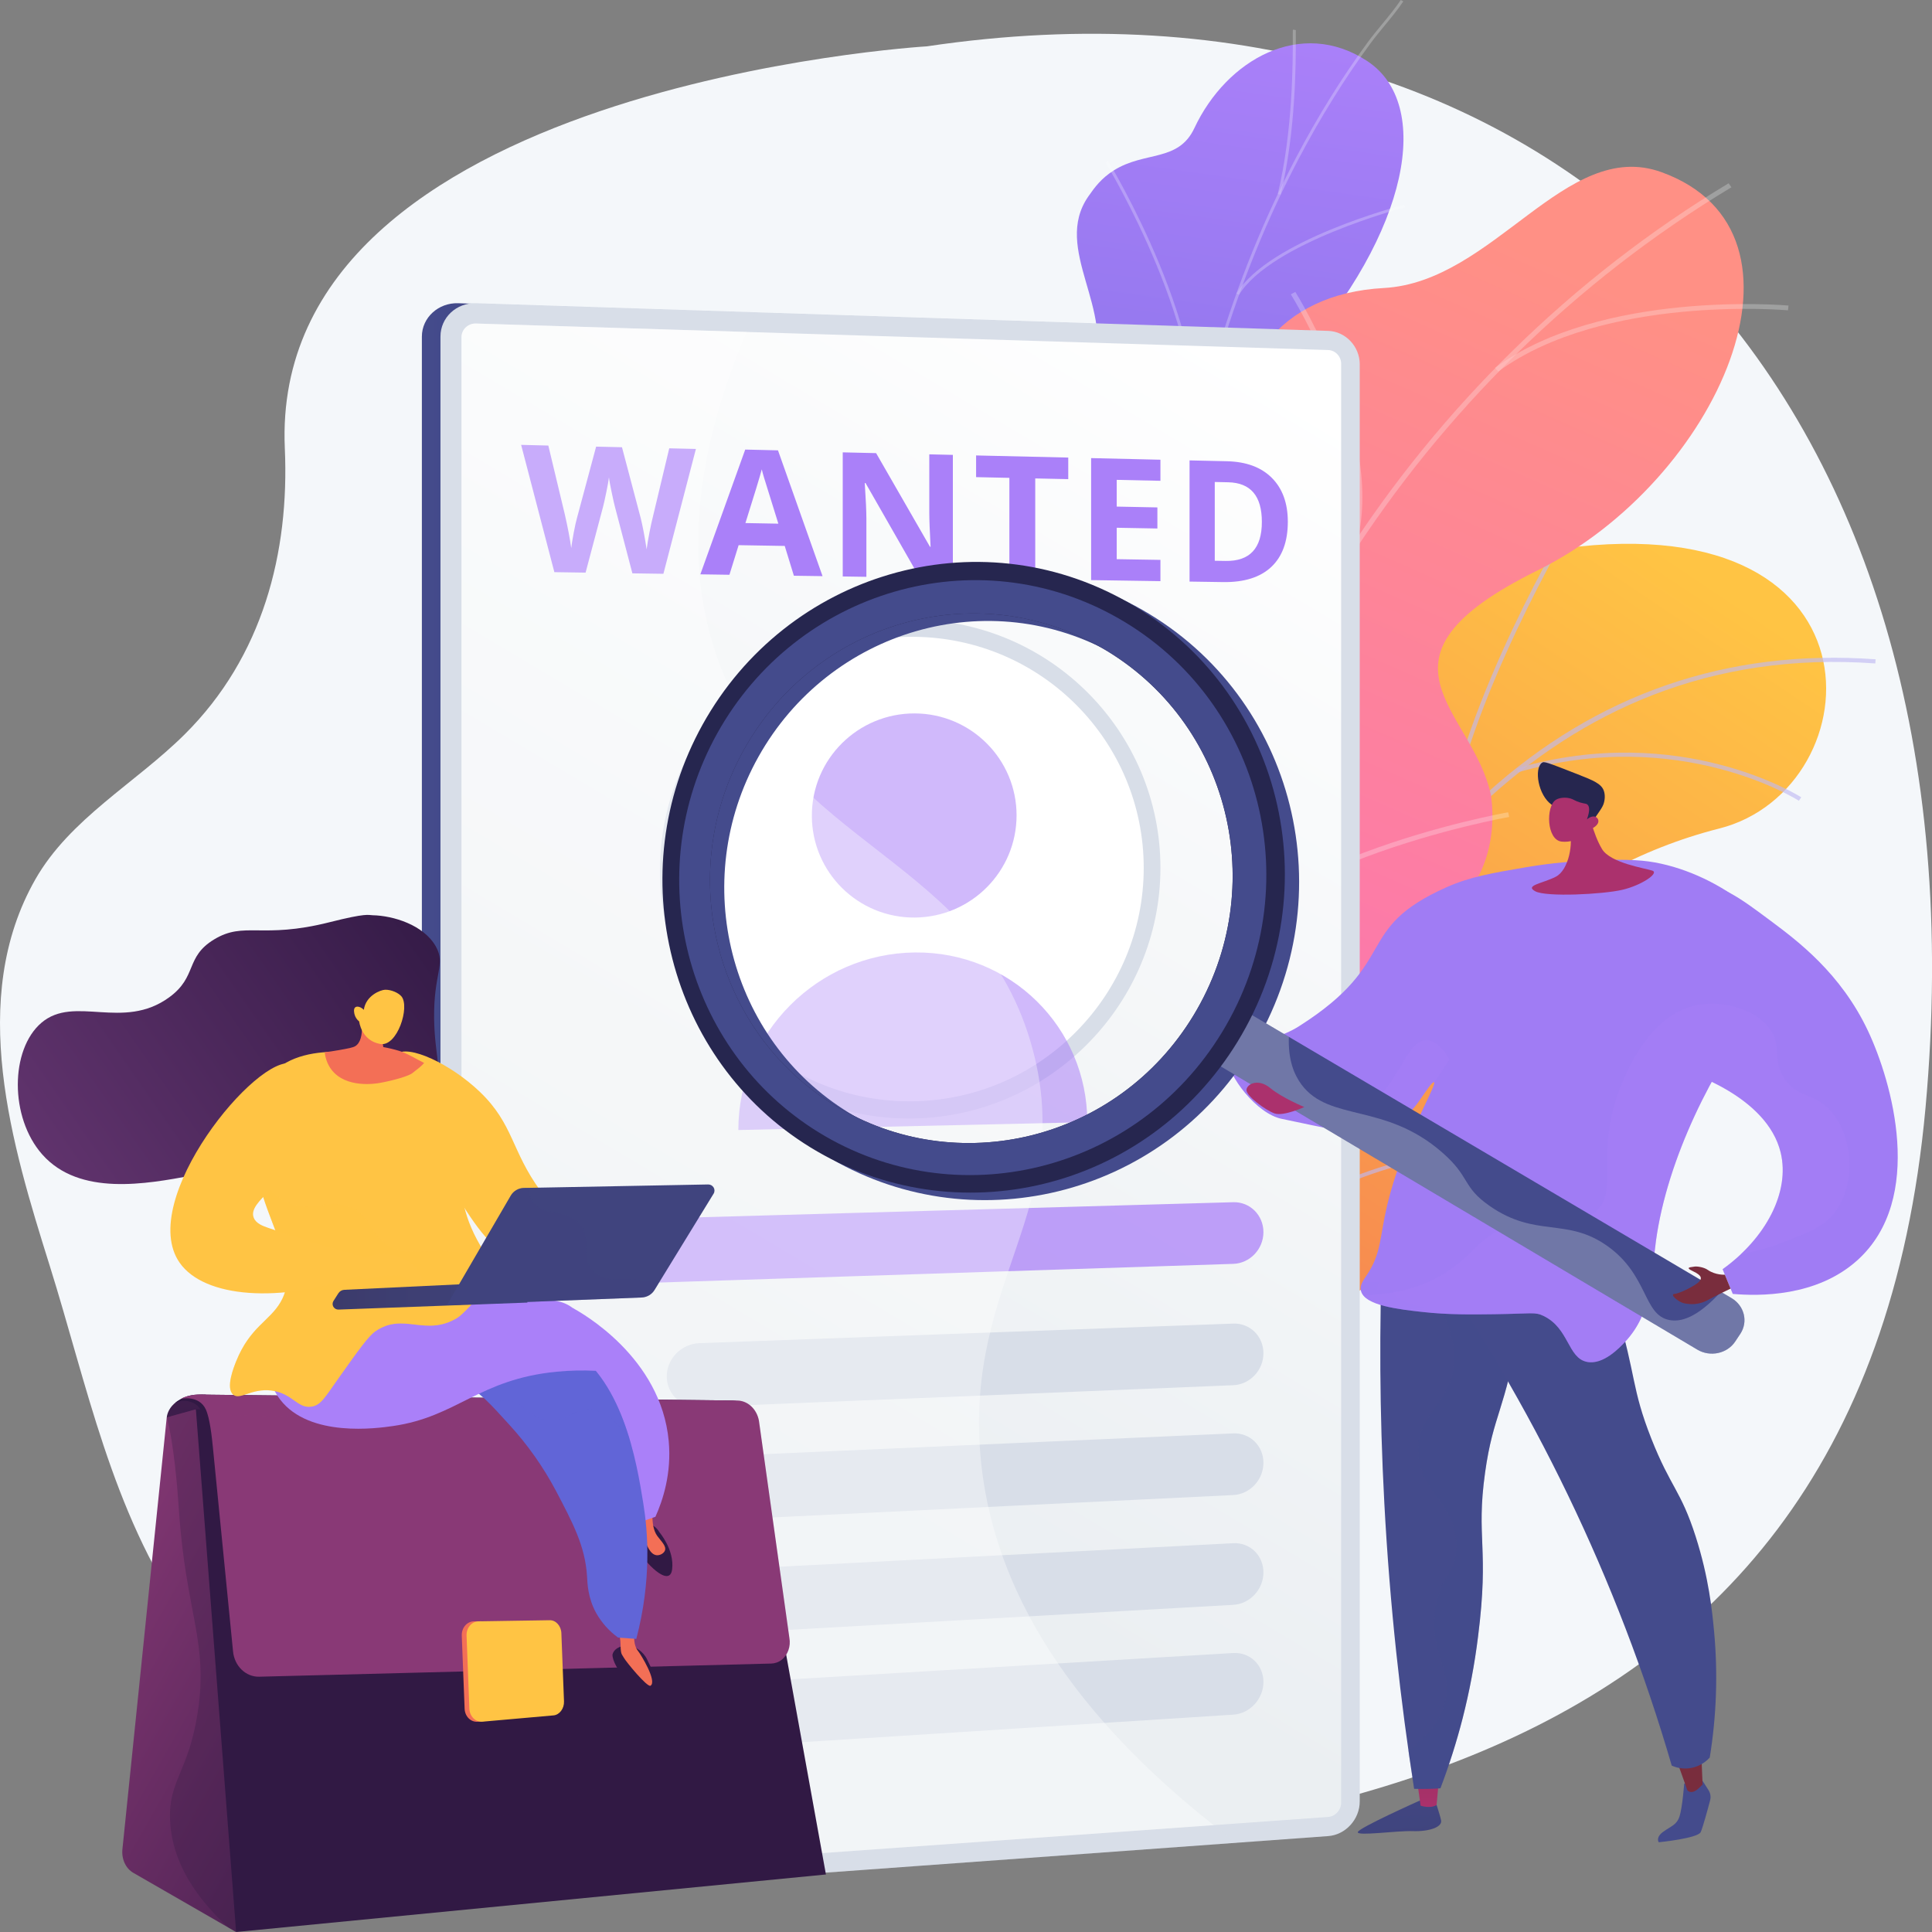 <svg width="80" height="80" viewBox="0 0 80 80" fill="none" xmlns="http://www.w3.org/2000/svg">
<rect x="0" y="0" width="80" height="80" fill="#808080" stroke="none"/>
<g clip-path="url(#clip0_1227_32350)">
<path d="M38.38 1.919C38.38 1.919 11.122 3.534 11.794 18.569C11.986 22.878 10.886 27.193 7.645 30.41C5.611 32.429 2.895 33.901 1.465 36.41C-1.36 41.37 0.5 47.436 2.058 52.409C3.607 57.353 4.619 62.55 7.64 66.95C9.292 69.356 11.521 71.707 13.966 73.442C17.357 75.85 21.712 76.877 25.939 76.94C50.209 77.302 77.017 75.632 79.732 45.866C82.447 16.101 64.389 -1.956 38.38 1.919Z" fill="#F4F7FA"/>
<path d="M43.819 66.293L51.88 68.443C51.88 68.443 54.529 64.813 53.351 61.439C50.947 54.554 57.295 52.982 59.853 51.934C63.71 50.356 65.989 47.594 62.737 44.542C59.058 41.088 64.585 35.98 71.191 34.307C77.655 32.668 78.401 20.512 64.076 22.804C55.521 24.172 54.508 32.355 52.991 36.369C51.474 40.382 45.111 39.052 45.848 44.646C46.478 49.424 49.083 53.481 45.6 55.722C42.117 57.962 40.915 61.196 43.819 66.293Z" fill="url(#paint0_linear_1227_32350)"/>
<g style="mix-blend-mode:soft-light" opacity="0.8">
<g style="mix-blend-mode:soft-light" opacity="0.8">
<path d="M47.103 67.954L47.279 67.968C47.289 67.862 48.263 57.23 52.485 46.975C56.374 37.527 63.9 26.474 77.652 27.472L77.665 27.3C71.543 26.856 66.125 28.721 61.562 32.844C57.917 36.138 54.808 40.872 52.32 46.914C48.088 57.193 47.113 67.849 47.103 67.954Z" fill="#BEB8F2"/>
</g>
<g style="mix-blend-mode:soft-light" opacity="0.8">
<path d="M59.732 34.648L59.907 34.672C60.743 29.002 65.067 21.783 65.11 21.71L64.958 21.623C64.914 21.696 60.573 28.944 59.732 34.648Z" fill="#BEB8F2"/>
</g>
<g style="mix-blend-mode:soft-light" opacity="0.8">
<path d="M62.849 31.982C69.554 30.027 74.438 33.125 74.487 33.157L74.585 33.014C74.535 32.982 69.586 29.838 62.799 31.817L62.849 31.982Z" fill="#BEB8F2"/>
</g>
<g style="mix-blend-mode:soft-light" opacity="0.8">
<path d="M50.099 53.826C54.195 46.505 65.646 47.496 65.757 47.514L65.798 47.347C65.691 47.319 54.077 46.358 49.944 53.744L50.099 53.826Z" fill="#BEB8F2"/>
</g>
<g style="mix-blend-mode:soft-light" opacity="0.8">
<path d="M50.976 50.495L51.152 50.506C51.489 45.193 46.869 40.245 46.822 40.195L46.693 40.312C46.739 40.361 51.308 45.257 50.976 50.495Z" fill="#BEB8F2"/>
</g>
<g style="mix-blend-mode:soft-light" opacity="0.8">
<path d="M47.47 66.298C48.569 63.317 53.704 62.093 53.756 62.081L53.715 61.914C53.5 61.964 48.437 63.171 47.304 66.24L47.47 66.298Z" fill="#BEB8F2"/>
</g>
<g style="mix-blend-mode:soft-light" opacity="0.8">
<path d="M47.666 63.778L47.842 63.794C48.092 61.301 45.145 57.664 44.177 56.468C44.04 56.299 43.922 56.153 43.906 56.123L43.748 56.2C43.77 56.242 43.848 56.34 44.038 56.575C44.995 57.757 47.91 61.353 47.666 63.778Z" fill="#BEB8F2"/>
</g>
</g>
<path d="M52.178 35.749C53.477 37.089 53.21 38.859 52.811 40.11C52.637 40.159 52.549 40.231 52.385 40.318C50.901 41.104 50.096 41.131 48.508 41.682C48.166 41.8 47.054 41.85 46.599 41.842L45.75 41.815C45.75 41.815 43.17 38.395 44.99 36.757C46.81 35.119 44.782 31.568 43.945 29.558C43.431 28.324 43.601 27.599 43.487 27.115C42.278 22.001 40.277 20.957 40.931 19.058C41.654 16.962 44.299 17.635 45.208 15.395C46.234 12.866 43.549 10.31 45.069 8.129C45.329 7.754 45.607 7.377 46.128 7.051C47.412 6.247 48.794 6.719 49.457 5.304C50.791 2.461 53.873 0.727 56.612 2.527C59.317 4.304 58.396 9.567 53.637 14.899C50.695 19.067 50.929 20.01 51.956 22.18C52.676 23.7 55.659 27.355 53.803 29.65C51.947 31.945 50.693 34.217 52.178 35.749Z" fill="url(#paint1_linear_1227_32350)"/>
<g style="mix-blend-mode:soft-light" opacity="0.5">
<g style="mix-blend-mode:soft-light" opacity="0.5">
<path d="M49.371 41.509L49.248 41.528C49.134 40.869 49.026 40.202 48.932 39.547C48.225 34.697 48.046 29.956 48.398 25.455C48.697 21.641 49.38 17.945 50.43 14.472C51.275 11.678 52.36 9.012 53.655 6.548C54.565 4.815 55.569 3.199 56.639 1.744C56.826 1.491 57.032 1.241 57.231 0.999C57.497 0.677 57.772 0.344 58.002 0L58.108 0.057C57.874 0.406 57.598 0.741 57.33 1.065C57.132 1.306 56.926 1.555 56.742 1.806C55.675 3.255 54.674 4.867 53.766 6.594C52.474 9.053 51.392 11.713 50.55 14.5C49.502 17.966 48.819 21.655 48.522 25.461C48.17 29.954 48.349 34.688 49.055 39.531C49.15 40.185 49.257 40.85 49.371 41.509Z" fill="#FCFDFE"/>
</g>
<g style="mix-blend-mode:soft-light" opacity="0.5">
<path d="M49.465 18.771L49.342 18.755C50.187 13.983 45.818 6.791 45.774 6.719L45.883 6.663C45.927 6.735 50.316 13.96 49.465 18.771Z" fill="#FCFDFE"/>
</g>
<g style="mix-blend-mode:soft-light" opacity="0.5">
<path d="M48.392 32.288L48.268 32.285C48.424 28.987 53.91 24.971 53.965 24.931L54.042 25.019C53.987 25.059 48.546 29.043 48.392 32.288Z" fill="#FCFDFE"/>
</g>
<g style="mix-blend-mode:soft-light" opacity="0.5">
<path d="M48.483 34.164L48.36 34.181C48.039 32.052 46.342 29.322 43.581 26.492C43.443 26.35 43.443 26.35 43.439 26.33L43.562 26.312L43.501 26.321L43.554 26.292C43.562 26.302 43.614 26.356 43.675 26.418C46.452 29.263 48.159 32.014 48.483 34.164Z" fill="#FCFDFE"/>
</g>
<g style="mix-blend-mode:soft-light" opacity="0.5">
<path d="M49.181 40.303L49.058 40.287C49.463 37.938 52.831 36.132 52.864 36.114L52.925 36.211C52.893 36.229 49.577 38.007 49.181 40.303Z" fill="#FCFDFE"/>
</g>
<g style="mix-blend-mode:soft-light" opacity="0.5">
<path d="M49.194 41.567C48.175 39.906 46.592 38.462 44.353 37.154L44.421 37.059C46.677 38.377 48.274 39.834 49.302 41.511L49.194 41.567Z" fill="#FCFDFE"/>
</g>
<g style="mix-blend-mode:soft-light" opacity="0.5">
<path d="M53.03 8.057L52.909 8.035C53.541 5.403 53.534 2.515 53.531 1.566C53.531 1.337 53.531 1.255 53.536 1.227L53.659 1.245C53.655 1.267 53.655 1.398 53.656 1.564C53.658 2.516 53.665 5.413 53.03 8.057Z" fill="#FCFDFE"/>
</g>
<g style="mix-blend-mode:soft-light" opacity="0.5">
<path d="M51.304 12.208L51.196 12.154C52.564 9.942 57.929 8.531 58.156 8.472L58.189 8.581C58.133 8.595 52.646 10.038 51.304 12.208Z" fill="#FCFDFE"/>
</g>
</g>
<path d="M52.18 53.42C51.75 53.416 51.991 51.229 50.43 48.644C50.041 47.998 48.162 44.332 45.015 44.585L43.181 44.733C42.496 43.459 42.092 42.136 43.876 41.412C46.647 40.288 46.083 35.619 45.07 34.061C43.816 32.133 40.996 27.587 45.25 25.788C48.792 24.289 51.41 23.988 51.074 19.588C50.738 15.188 52.959 12.162 57.3 11.926C61.868 11.678 64.828 5.698 68.793 7.127C75.701 9.618 71.15 19.925 63.663 23.621C56.176 27.318 61.043 29.407 61.742 32.959C61.809 33.449 61.817 33.945 61.764 34.437C61.352 38.277 57.428 39.383 54.938 42.776C51.54 47.403 52.903 53.426 52.18 53.42Z" fill="url(#paint2_linear_1227_32350)"/>
<g style="mix-blend-mode:soft-light" opacity="0.5">
<g style="mix-blend-mode:soft-light" opacity="0.5">
<path d="M48.707 43.748L48.492 43.733C49.717 29.265 58.562 15.416 71.578 7.589L71.695 7.755C58.735 15.549 49.927 29.34 48.707 43.748Z" fill="#FCFDFE"/>
</g>
<g style="mix-blend-mode:soft-light" opacity="0.5">
<path d="M50.109 35.913L49.895 35.937C49.147 30.276 43.299 26.452 43.24 26.414L43.364 26.252C43.423 26.29 49.349 30.162 50.109 35.913Z" fill="#FCFDFE"/>
</g>
<g style="mix-blend-mode:soft-light" opacity="0.5">
<path d="M49.011 41.092L48.81 41.02C51.103 35.637 62.337 33.654 62.451 33.635L62.49 33.83C62.378 33.849 51.261 35.812 49.011 41.092Z" fill="#FCFDFE"/>
</g>
<g style="mix-blend-mode:soft-light" opacity="0.5">
<path d="M56.09 22.799L55.883 22.742C57.3 18.345 53.489 12.249 53.45 12.188L53.637 12.088C53.676 12.15 57.533 18.32 56.09 22.799Z" fill="#FCFDFE"/>
</g>
<g style="mix-blend-mode:soft-light" opacity="0.5">
<path d="M62.039 15.386L61.905 15.231C66.347 11.977 73.982 12.645 74.058 12.652L74.037 12.85C73.961 12.843 66.412 12.183 62.039 15.386Z" fill="#FCFDFE"/>
</g>
</g>
<path d="M54.285 13.701L30.558 12.932L18.972 12.556C18.158 12.529 17.469 13.148 17.469 13.937V77.274C17.469 78.063 18.155 78.654 18.969 78.595L54.272 76.029C54.994 75.977 55.602 75.333 55.602 74.593V15.085C55.603 14.345 55.008 13.724 54.285 13.701Z" fill="url(#paint3_linear_1227_32350)"/>
<path d="M54.996 13.701L19.715 12.556C18.901 12.529 18.239 13.148 18.239 13.937V77.274C18.239 78.063 18.901 78.654 19.715 78.595L54.996 76.029C55.718 75.977 56.304 75.333 56.304 74.593V15.085C56.304 14.345 55.718 13.724 54.996 13.701Z" fill="#D8DEE8"/>
<g style="mix-blend-mode:multiply" opacity="0.3">
<g style="mix-blend-mode:multiply" opacity="0.3">
<path d="M40.595 60.226C39.996 53.031 44.487 50.014 42.776 43.509C40.658 35.462 32.494 35.167 29.706 27.254C28.637 24.219 28.214 19.625 31.274 12.932L19.715 12.556C18.901 12.529 18.239 13.148 18.239 13.937V77.274C18.239 78.063 18.901 78.654 19.715 78.595L51.204 76.305C43.239 70.351 40.963 64.648 40.595 60.226Z" fill="#D8DEE8"/>
</g>
</g>
<path d="M54.996 14.494L19.715 13.397C19.636 13.393 19.558 13.406 19.485 13.433C19.411 13.46 19.345 13.501 19.288 13.554C19.231 13.607 19.186 13.671 19.156 13.741C19.125 13.812 19.109 13.887 19.11 13.964V77.213C19.109 77.288 19.124 77.363 19.155 77.432C19.186 77.501 19.232 77.564 19.289 77.615C19.346 77.666 19.413 77.705 19.486 77.729C19.56 77.753 19.637 77.762 19.715 77.755L54.996 75.236C55.293 75.215 55.534 74.95 55.534 74.646V15.062C55.534 14.758 55.293 14.503 54.996 14.494Z" fill="url(#paint4_linear_1227_32350)"/>
<path opacity="0.74" d="M51.066 49.781L24.068 50.544C23.701 50.556 23.354 50.706 23.099 50.963C22.843 51.219 22.699 51.562 22.697 51.92C22.695 52.094 22.73 52.266 22.8 52.426C22.869 52.587 22.97 52.732 23.099 52.852C23.227 52.973 23.379 53.068 23.545 53.129C23.712 53.191 23.89 53.219 24.068 53.212L51.066 52.334C51.757 52.312 52.316 51.723 52.316 51.02C52.316 50.316 51.757 49.761 51.066 49.781Z" fill="url(#paint5_linear_1227_32350)"/>
<path d="M51.066 54.807L28.96 55.618C28.215 55.645 27.61 56.261 27.61 56.994C27.61 57.725 28.215 58.295 28.96 58.265L51.066 57.359C51.757 57.331 52.316 56.738 52.316 56.035C52.316 55.331 51.757 54.781 51.066 54.807Z" fill="#D8DEE8"/>
<path d="M24.068 58.465C23.89 58.474 23.713 58.447 23.546 58.386C23.38 58.326 23.228 58.233 23.099 58.113C22.971 57.993 22.869 57.849 22.8 57.689C22.73 57.529 22.695 57.358 22.697 57.184C22.697 56.446 23.311 55.825 24.068 55.797C24.245 55.789 24.422 55.816 24.587 55.877C24.753 55.938 24.905 56.031 25.032 56.151C25.16 56.271 25.262 56.415 25.331 56.574C25.399 56.734 25.434 56.905 25.433 57.078C25.433 57.813 24.823 58.434 24.068 58.465Z" fill="#B19AF3"/>
<path d="M24.009 58.769C23.795 58.77 23.584 58.73 23.386 58.651C23.189 58.572 23.009 58.455 22.858 58.307C22.708 58.16 22.588 57.985 22.507 57.792C22.427 57.599 22.386 57.393 22.387 57.185C22.387 56.287 23.137 55.53 24.056 55.496C24.275 55.486 24.493 55.52 24.698 55.596C24.903 55.671 25.09 55.786 25.247 55.934C25.405 56.082 25.53 56.26 25.615 56.457C25.701 56.653 25.744 56.865 25.742 57.078C25.742 57.973 24.997 58.73 24.081 58.767C24.057 58.769 24.032 58.769 24.009 58.769ZM24.12 56.098H24.079C23.792 56.111 23.52 56.23 23.321 56.432C23.121 56.634 23.008 56.903 23.005 57.184C23.004 57.317 23.031 57.448 23.083 57.571C23.136 57.693 23.214 57.804 23.312 57.895C23.411 57.987 23.527 58.058 23.655 58.105C23.783 58.151 23.919 58.171 24.055 58.163C24.644 58.139 25.124 57.652 25.124 57.078C25.125 56.949 25.1 56.821 25.05 56.701C25 56.582 24.926 56.473 24.833 56.382C24.739 56.291 24.628 56.218 24.506 56.169C24.383 56.121 24.252 56.096 24.12 56.097V56.098Z" fill="#D8DEE8"/>
<path d="M51.066 59.354L28.96 60.333C28.215 60.366 27.61 60.987 27.61 61.719C27.61 62.451 28.215 63.016 28.96 62.98L51.066 61.907C51.757 61.873 52.316 61.276 52.316 60.572C52.316 59.868 51.757 59.323 51.066 59.354Z" fill="#D8DEE8"/>
<path d="M24.068 63.218C23.891 63.228 23.713 63.203 23.547 63.144C23.38 63.085 23.227 62.993 23.099 62.874C22.97 62.755 22.868 62.611 22.799 62.451C22.73 62.292 22.695 62.12 22.697 61.947C22.697 61.209 23.311 60.583 24.068 60.55C24.244 60.54 24.421 60.566 24.587 60.625C24.753 60.685 24.905 60.777 25.033 60.896C25.161 61.015 25.262 61.159 25.331 61.318C25.4 61.477 25.435 61.648 25.433 61.82C25.433 62.556 24.823 63.181 24.068 63.218Z" fill="#B19AF3"/>
<path d="M23.997 63.521C23.785 63.523 23.575 63.483 23.379 63.404C23.183 63.326 23.004 63.21 22.854 63.063C22.704 62.917 22.586 62.743 22.505 62.551C22.425 62.36 22.384 62.154 22.386 61.947C22.386 61.051 23.134 60.289 24.053 60.248C24.271 60.237 24.49 60.269 24.695 60.343C24.9 60.417 25.087 60.531 25.246 60.678C25.404 60.825 25.529 61.003 25.615 61.199C25.7 61.396 25.743 61.607 25.742 61.82C25.742 62.712 24.997 63.474 24.082 63.519C24.055 63.52 24.026 63.521 23.997 63.521ZM24.131 60.85C24.115 60.85 24.098 60.85 24.082 60.85C23.489 60.877 23.006 61.368 23.006 61.946C23.004 62.078 23.03 62.21 23.083 62.331C23.136 62.453 23.214 62.563 23.312 62.654C23.41 62.745 23.527 62.815 23.654 62.86C23.782 62.905 23.917 62.924 24.052 62.916C24.643 62.887 25.124 62.395 25.124 61.819C25.126 61.691 25.101 61.565 25.052 61.446C25.003 61.328 24.93 61.22 24.837 61.13C24.745 61.039 24.634 60.968 24.513 60.92C24.392 60.871 24.262 60.847 24.131 60.849V60.85Z" fill="#D8DEE8"/>
<path d="M51.066 63.901L28.96 65.048C28.215 65.087 27.61 65.712 27.61 66.445C27.61 67.177 28.215 67.738 28.96 67.696L51.066 66.453C51.757 66.415 52.316 65.813 52.316 65.11C52.316 64.406 51.757 63.864 51.066 63.901Z" fill="#D8DEE8"/>
<path d="M24.068 67.971C23.311 68.013 22.697 67.449 22.697 66.711C22.697 65.972 23.311 65.342 24.068 65.301C24.823 65.262 25.433 65.827 25.433 66.562C25.433 67.298 24.823 67.928 24.068 67.971Z" fill="#B19AF3"/>
<path d="M23.987 68.275C23.776 68.276 23.567 68.237 23.372 68.159C23.177 68.08 23 67.965 22.851 67.82C22.702 67.674 22.585 67.501 22.505 67.311C22.425 67.12 22.385 66.916 22.387 66.711C22.387 65.816 23.134 65.049 24.051 65.001C24.269 64.988 24.488 65.018 24.694 65.091C24.899 65.163 25.087 65.276 25.245 65.422C25.404 65.569 25.53 65.746 25.616 65.942C25.701 66.138 25.744 66.35 25.742 66.563C25.742 67.454 24.999 68.22 24.086 68.272C24.052 68.274 24.021 68.275 23.987 68.275ZM24.142 65.602C24.123 65.602 24.104 65.603 24.084 65.604C23.49 65.635 23.006 66.131 23.006 66.711C23.004 66.842 23.03 66.973 23.083 67.094C23.135 67.215 23.213 67.324 23.312 67.414C23.41 67.504 23.526 67.574 23.653 67.618C23.78 67.662 23.916 67.679 24.05 67.67C24.642 67.636 25.124 67.14 25.124 66.563C25.126 66.436 25.102 66.311 25.053 66.193C25.005 66.076 24.932 65.969 24.841 65.88C24.749 65.79 24.64 65.72 24.52 65.672C24.4 65.624 24.271 65.6 24.142 65.602Z" fill="#D8DEE8"/>
<path d="M51.066 68.448L28.96 69.764C28.215 69.808 27.61 70.438 27.61 71.171C27.61 71.903 28.215 72.459 28.96 72.411L51.066 71C51.757 70.957 52.316 70.35 52.316 69.647C52.316 68.944 51.757 68.407 51.066 68.448Z" fill="#D8DEE8"/>
<path d="M24.068 72.723C23.311 72.772 22.697 72.212 22.697 71.474C22.697 70.735 23.311 70.1 24.068 70.055C24.823 70.01 25.433 70.57 25.433 71.305C25.433 72.04 24.823 72.675 24.068 72.723Z" fill="#B19AF3"/>
<path d="M23.976 73.028C23.766 73.03 23.559 72.99 23.365 72.913C23.171 72.835 22.995 72.721 22.848 72.576C22.7 72.431 22.583 72.259 22.504 72.07C22.425 71.881 22.385 71.678 22.387 71.474C22.387 70.579 23.133 69.809 24.049 69.754C24.267 69.738 24.486 69.767 24.692 69.838C24.898 69.909 25.086 70.021 25.246 70.166C25.405 70.312 25.531 70.489 25.617 70.685C25.703 70.881 25.746 71.092 25.744 71.305C25.744 72.195 25.002 72.966 24.09 73.025C24.051 73.027 24.013 73.028 23.976 73.028ZM24.152 70.354C24.131 70.354 24.109 70.354 24.087 70.356C23.491 70.392 23.006 70.893 23.006 71.474C23.003 71.605 23.029 71.735 23.082 71.856C23.134 71.976 23.212 72.085 23.31 72.174C23.409 72.264 23.525 72.332 23.652 72.375C23.779 72.418 23.914 72.434 24.048 72.423C24.641 72.385 25.124 71.883 25.124 71.305C25.126 71.18 25.103 71.056 25.055 70.939C25.006 70.823 24.935 70.718 24.844 70.629C24.754 70.54 24.645 70.47 24.527 70.423C24.408 70.376 24.28 70.353 24.152 70.355L24.152 70.354Z" fill="#D8DEE8"/>
<path d="M37.866 46.313C32.1 46.44 27.329 41.831 27.329 36.038C27.329 30.245 32.1 25.588 37.866 25.657C43.524 25.725 48.051 30.334 48.051 35.934C48.051 41.534 43.524 46.189 37.866 46.313Z" fill="#D8DEE8"/>
<path d="M47.359 35.938C47.359 41.166 43.146 45.491 37.866 45.601C32.493 45.713 28.067 41.431 28.067 36.033C28.067 30.636 32.494 26.312 37.866 26.369C43.146 26.426 47.359 30.71 47.359 35.938Z" fill="white"/>
<g opacity="0.74">
<path opacity="0.74" d="M42.094 33.762C42.094 36.08 40.217 37.974 37.885 37.994C35.535 38.014 33.617 36.124 33.617 33.773C33.617 31.423 35.534 29.528 37.885 29.541C40.217 29.554 42.094 31.444 42.094 33.762Z" fill="url(#paint6_linear_1227_32350)"/>
<path opacity="0.74" d="M45.023 46.467C45.023 46.467 45.023 46.476 45.023 46.472C45.023 42.542 41.847 39.398 37.883 39.439C33.868 39.482 30.573 42.766 30.573 46.792C30.573 46.796 30.573 46.792 30.573 46.792L45.023 46.467Z" fill="url(#paint7_linear_1227_32350)"/>
</g>
<path d="M27.47 23.76L26.186 23.741L25.464 20.989C25.437 20.891 25.391 20.689 25.327 20.382C25.262 20.075 25.225 19.869 25.216 19.763C25.201 19.892 25.165 20.098 25.106 20.381C25.048 20.664 25.003 20.866 24.971 20.986L24.248 23.711L22.955 23.692L21.579 18.421L22.705 18.449L23.393 21.322C23.513 21.851 23.6 22.31 23.654 22.697C23.669 22.561 23.702 22.352 23.755 22.067C23.807 21.783 23.857 21.563 23.903 21.406L24.684 18.494L25.755 18.519L26.531 21.455C26.565 21.586 26.608 21.787 26.659 22.055C26.709 22.325 26.748 22.555 26.775 22.748C26.799 22.564 26.838 22.334 26.891 22.058C26.945 21.782 26.993 21.559 27.037 21.389L27.712 18.564L28.816 18.59L27.47 23.76Z" fill="url(#paint8_linear_1227_32350)"/>
<path d="M32.873 23.84L32.494 22.606L30.585 22.574L30.204 23.8L29 23.782L30.858 18.616L32.215 18.648L34.06 23.857L32.873 23.84ZM32.23 21.684C31.88 20.563 31.683 19.93 31.639 19.783C31.594 19.636 31.563 19.519 31.544 19.434C31.465 19.734 31.239 20.476 30.866 21.659L32.23 21.684Z" fill="url(#paint9_linear_1227_32350)"/>
<path d="M39.456 23.937L38.078 23.916L35.84 20.002H35.808C35.853 20.689 35.875 21.178 35.875 21.47V23.885L34.896 23.87V18.731L36.278 18.763L38.508 22.64H38.533C38.498 21.976 38.48 21.506 38.48 21.231V18.813L39.456 18.836V23.937Z" fill="url(#paint10_linear_1227_32350)"/>
<path d="M42.867 23.987L41.796 23.971V19.787L40.418 19.757V18.859L44.234 18.947V19.84L42.867 19.811V23.987Z" fill="url(#paint11_linear_1227_32350)"/>
<path d="M48.051 24.064L45.181 24.021V18.969L48.051 19.036V19.909L46.241 19.87V20.977L47.925 21.011V21.884L46.241 21.853V23.154L48.051 23.184V24.064Z" fill="url(#paint12_linear_1227_32350)"/>
<path d="M53.326 21.602C53.326 22.422 53.097 23.047 52.641 23.476C52.183 23.905 51.52 24.114 50.652 24.103L49.257 24.082V19.064L50.803 19.099C51.604 19.117 52.224 19.347 52.664 19.788C53.104 20.228 53.325 20.833 53.326 21.602ZM52.251 21.609C52.251 20.537 51.786 19.99 50.857 19.97L50.301 19.958V23.22L50.748 23.227C51.751 23.244 52.252 22.704 52.251 21.609V21.609Z" fill="url(#paint13_linear_1227_32350)"/>
<g style="mix-blend-mode:soft-light" opacity="0.35">
<path d="M40.595 60.226C39.996 53.031 44.487 50.014 42.776 43.509C40.658 35.461 32.494 35.167 29.706 27.254C28.681 24.345 28.25 20.002 30.915 13.745L19.715 13.397C19.636 13.393 19.558 13.406 19.485 13.433C19.411 13.46 19.345 13.501 19.288 13.554C19.231 13.607 19.186 13.671 19.156 13.741C19.125 13.812 19.109 13.887 19.11 13.964V77.213C19.109 77.288 19.124 77.363 19.155 77.432C19.186 77.501 19.232 77.564 19.289 77.615C19.346 77.666 19.413 77.705 19.486 77.729C19.56 77.753 19.637 77.762 19.715 77.755L50.253 75.575C43.055 69.881 40.948 64.465 40.595 60.226Z" fill="white"/>
</g>
<path d="M22.648 54.887C22.648 54.887 24.374 55.452 24.556 58.241C24.275 58.216 23.618 58.231 23.618 58.231C23.618 58.231 23.74 56.204 22.511 55.793C22.61 55.557 22.648 54.887 22.648 54.887Z" fill="url(#paint14_linear_1227_32350)"/>
<path d="M16.247 54.622L16.379 56.162C17.247 55.944 18.194 55.69 19.21 55.656C20.417 55.615 21.625 55.741 22.796 56.028C22.896 55.889 22.963 55.729 22.991 55.561C23.038 55.292 23.012 55.016 22.917 54.759C22.343 54.553 21.752 54.393 21.151 54.281C19.328 53.944 17.674 54.223 16.247 54.622Z" fill="url(#paint15_linear_1227_32350)"/>
<path d="M16.165 55.064C16.168 54.879 16.182 54.648 16.248 54.621C16.314 54.595 16.391 54.765 16.427 54.859C16.441 54.898 16.474 54.993 16.494 55.293C16.52 55.679 16.49 55.868 16.462 55.984C16.445 56.054 16.419 56.16 16.38 56.162C16.349 56.164 16.321 56.096 16.281 55.966C16.225 55.789 16.159 55.496 16.165 55.064Z" fill="url(#paint16_linear_1227_32350)"/>
<path d="M14.559 58.289C14.925 58.36 15.813 58.568 15.813 58.568C15.813 58.568 15.234 56.757 16.325 55.938C16.367 55.737 16.374 55.531 16.348 55.327C16.326 55.164 16.282 55.004 16.218 54.852C15.754 55.1 14.745 55.941 14.559 58.289Z" fill="url(#paint17_linear_1227_32350)"/>
<path d="M6.906 58.691C6.906 58.691 6.951 57.733 8.507 57.75C8.751 57.927 8.763 58.709 8.763 58.709L6.906 58.691Z" fill="url(#paint18_linear_1227_32350)"/>
<path d="M5.519 77.549L9.776 80L12.332 70.745L8.109 58.358L6.904 58.692L5.069 76.574C5.027 76.98 5.207 77.37 5.519 77.549Z" fill="url(#paint19_linear_1227_32350)"/>
<path style="mix-blend-mode:multiply" opacity="0.3" d="M12.333 70.745L8.111 58.358L6.905 58.692C7.202 59.792 7.345 61.579 7.412 62.574C7.697 66.804 8.642 67.978 8.184 70.928C7.803 73.383 6.97 73.724 7.043 75.376C7.122 77.173 8.194 78.662 9.463 79.821L9.776 80L12.333 70.745Z" fill="url(#paint20_linear_1227_32350)"/>
<path d="M8.111 58.357L30.758 58.588L34.2 77.618L9.777 80L8.111 58.357Z" fill="url(#paint21_linear_1227_32350)"/>
<g style="mix-blend-mode:multiply" opacity="0.2">
<path style="mix-blend-mode:multiply" opacity="0.2" d="M30.758 58.588L23.283 58.512C23.096 59.043 22.874 59.562 22.62 60.066C19.221 66.806 11.321 67.676 11.465 68.8C11.681 70.478 29.032 68.047 29.465 70.298C29.673 71.384 26.083 73.894 22.293 74.879C17.704 76.071 14.294 74.677 12.01 77.281C11.232 78.167 10.89 79.197 10.722 79.892L34.2 77.617L30.758 58.588Z" fill="url(#paint22_linear_1227_32350)"/>
</g>
<path d="M8.507 57.75C8.244 57.747 7.876 57.711 7.476 57.937C7.395 57.982 7.319 58.034 7.248 58.093L7.433 58.03C7.729 57.949 8.138 58.066 8.291 58.359C8.478 58.718 8.545 59.546 8.586 59.956C8.703 61.122 9.418 68.372 9.418 68.372C9.471 68.983 9.944 69.443 10.501 69.429L31.48 68.262C31.638 68.259 31.791 68.206 31.915 68.109C32.181 67.902 32.301 67.544 32.24 67.204L31.207 58.829C31.12 58.346 30.745 57.996 30.309 57.992L8.507 57.75Z" fill="url(#paint23_linear_1227_32350)"/>
<path d="M8.739 57.753C8.476 57.75 8.164 57.711 7.817 57.799C7.723 57.822 7.572 57.866 7.506 57.92C7.506 57.92 8.244 57.756 8.523 58.361C8.693 58.73 8.778 59.548 8.818 59.958C8.935 61.124 9.649 68.372 9.649 68.372C9.703 68.982 10.175 69.442 10.732 69.429L31.927 68.884C32.086 68.881 32.239 68.828 32.362 68.732C32.628 68.524 32.748 68.166 32.687 67.826L31.426 58.83C31.338 58.348 30.964 57.998 30.529 57.994L8.739 57.753Z" fill="url(#paint24_linear_1227_32350)"/>
<path style="mix-blend-mode:multiply" opacity="0.1" d="M32.686 67.826L31.425 58.83C31.338 58.347 30.963 57.998 30.528 57.993L8.739 57.753C8.476 57.75 8.164 57.711 7.817 57.799C7.723 57.822 7.572 57.866 7.506 57.92C7.506 57.92 8.244 57.756 8.523 58.361C8.552 58.428 8.577 58.496 8.597 58.567C10.723 58.67 12.837 58.632 14.938 58.786C19.059 59.083 23.18 59.121 26.985 60.778C28.194 61.305 29.02 63.168 28.693 64.026C28.457 64.645 27.651 64.596 27.37 65.409C27.073 66.265 27.784 66.845 27.486 67.447C27.173 68.078 26.223 67.78 24.68 68.235C24 68.438 23.354 68.736 22.761 69.12L31.928 68.884C32.087 68.881 32.239 68.828 32.363 68.731C32.628 68.524 32.748 68.166 32.686 67.826Z" fill="url(#paint25_linear_1227_32350)"/>
<path d="M22.715 70.615L20.06 71.267L19.779 71.292C19.495 71.317 19.251 71.075 19.239 70.756L19.121 67.728C19.109 67.407 19.334 67.142 19.618 67.137L19.901 67.132L22.571 67.465C22.825 67.46 23.038 67.326 23.05 67.624L23.159 70.451C23.171 70.749 22.969 70.593 22.715 70.615Z" fill="url(#paint26_linear_1227_32350)"/>
<path d="M22.917 71.031L19.977 71.291C19.693 71.316 19.449 71.074 19.436 70.754L19.319 67.727C19.307 67.407 19.532 67.141 19.816 67.136L22.765 67.09C23.018 67.085 23.234 67.326 23.245 67.625L23.354 70.448C23.366 70.746 23.17 71.009 22.917 71.031Z" fill="url(#paint27_linear_1227_32350)"/>
<path d="M17.962 44.697C18.353 44.449 17.997 43.731 17.976 42.186C17.95 40.294 18.465 39.941 18.051 39.199C17.545 38.291 16.272 37.915 15.428 37.898C15.242 37.894 15.198 37.795 13.639 38.189C10.83 38.898 10.127 38.138 8.869 38.898C7.654 39.632 8.186 40.436 7.006 41.297C5.093 42.693 3.081 41.184 1.714 42.352C0.421 43.456 0.391 46.27 1.751 47.805C3.293 49.546 6.074 49.023 7.937 48.678C8.33 48.605 10.31 48.2 12.372 46.715C13.292 46.051 14.108 45.262 14.795 44.37C14.911 44.241 15.094 44.086 15.335 44.06C15.624 44.03 15.856 44.203 15.968 44.279C16.556 44.675 17.578 44.939 17.962 44.697Z" fill="url(#paint28_linear_1227_32350)"/>
<path d="M16.392 43.66C16.895 43.213 18.687 44.074 19.875 45.216C21.271 46.558 21.164 47.646 22.382 49.313C22.987 50.142 24.026 51.257 25.865 52.234C25.735 52.552 25.605 52.87 25.474 53.187C24.585 53.239 22.839 53.209 21.21 52.171C20.078 51.45 19.496 50.495 18.378 48.614C17.256 46.726 15.764 44.218 16.392 43.66Z" fill="url(#paint29_linear_1227_32350)"/>
<path d="M27.364 69.895L26.793 68.71C26.712 68.542 26.585 68.399 26.427 68.295L26.144 68.111C26.144 68.111 25.468 68.093 25.362 68.508C25.34 69.034 26.389 70.211 27.052 70.678C27.163 70.756 27.319 70.859 27.415 70.806C27.576 70.716 27.463 70.231 27.364 69.895Z" fill="url(#paint30_linear_1227_32350)"/>
<path d="M26.291 67.467C26.201 67.975 26.314 68.24 26.437 68.388C26.523 68.493 27.224 69.62 26.937 69.802C26.807 69.883 25.917 68.805 25.831 68.641C25.753 68.491 25.702 68.526 25.697 68.118C25.695 67.908 25.66 67.699 25.594 67.499L26.291 67.467Z" fill="url(#paint31_linear_1227_32350)"/>
<path d="M27.302 63.442C27.302 63.442 27.934 64.178 27.831 64.985C27.729 65.792 26.621 64.612 26.467 64.213C26.312 63.814 26.134 63.246 26.134 63.246C26.134 63.246 26.91 62.775 27.302 63.442Z" fill="url(#paint32_linear_1227_32350)"/>
<path d="M27.061 62.29C27.061 62.29 26.89 63.148 27.216 63.6C27.38 63.825 27.599 64.017 27.535 64.2C27.491 64.323 27.327 64.412 27.188 64.398C26.921 64.371 26.773 63.972 26.669 63.691C26.515 63.275 26.429 62.386 26.429 62.386L27.061 62.29Z" fill="url(#paint33_linear_1227_32350)"/>
<path d="M26.557 63.013L27.14 62.806C27.444 62.13 27.814 61.019 27.69 59.67C27.372 56.199 24.082 54.36 23.718 54.163C22.821 54.602 21.913 55.22 21.88 56.002C21.839 56.981 23.207 57.499 24.492 58.931C25.264 59.791 26.088 61.072 26.557 63.013Z" fill="url(#paint34_linear_1227_32350)"/>
<path d="M26.348 67.864C26.99 65.415 26.826 63.417 26.64 62.266C26.36 60.526 25.791 56.988 23.369 55.668C22.841 55.38 22.084 55.122 21.163 54.321C20.547 53.783 20.022 53.152 19.609 52.453C16.37 51.526 13.383 51.902 12.065 53.597C11.913 53.793 11.531 54.217 11.458 54.844C11.291 56.257 12.714 57.958 14.311 58.313C16.339 58.764 17.518 56.731 19.316 57.408C19.819 57.597 20.245 58.066 21.098 59.004C21.855 59.833 22.502 60.752 23.024 61.738C23.711 63.05 24.232 64.018 24.308 65.273C24.326 65.565 24.336 66.156 24.687 66.793C24.911 67.191 25.22 67.538 25.593 67.809L26.348 67.864Z" fill="url(#paint35_linear_1227_32350)"/>
<path style="mix-blend-mode:multiply" opacity="0.3" d="M11.458 54.843C11.531 54.216 11.913 53.792 12.065 53.596C13.383 51.901 16.371 51.525 19.609 52.452C20.022 53.151 20.547 53.782 21.163 54.321C22.084 55.122 22.84 55.38 23.369 55.668C24.848 56.474 25.635 58.107 26.088 59.652C25.416 58.635 24.84 58.364 24.394 58.359C23.755 58.352 23.471 58.884 22.709 58.812C21.895 58.734 21.709 58.078 21.049 58.002C20.852 57.979 20.608 58.009 20.317 58.161C19.928 57.763 19.637 57.527 19.317 57.406C17.518 56.729 16.341 58.762 14.312 58.312C12.714 57.957 11.291 56.256 11.458 54.843Z" fill="url(#paint36_linear_1227_32350)"/>
<path d="M24.669 56.763C24.132 56.735 23.594 56.747 23.058 56.799C19.827 57.11 18.936 58.669 16.265 59.05C15.633 59.14 12.82 59.541 11.602 57.955C10.727 56.816 10.86 54.853 11.816 54.081C12.221 53.754 12.622 53.763 15.215 53.786C16.192 53.795 17.169 53.798 18.145 53.81C22.279 53.861 23.069 53.582 23.821 54.249C24.171 54.56 24.684 55.229 24.669 56.763Z" fill="url(#paint37_linear_1227_32350)"/>
<path d="M15.943 43.823C15.943 43.823 12.68 42.895 11.242 44.482C10.977 44.773 10.769 45.156 10.617 45.896C9.844 49.665 12.769 51.929 11.617 53.919C11.159 54.708 10.353 54.946 9.78 56.365C9.684 56.605 9.333 57.474 9.655 57.748C9.938 57.989 10.405 57.48 11.233 57.578C12.11 57.682 12.315 58.34 12.905 58.244C13.289 58.182 13.455 57.861 14.022 57.062C14.843 55.905 15.253 55.327 15.547 55.124C16.708 54.324 17.604 55.368 18.928 54.575C19.407 54.288 21.182 52.058 20.66 52.671C19.417 51.158 19.128 49.91 19.098 49.042C19.066 48.09 19.348 47.658 19.098 46.533C19.098 46.533 18.82 45.278 17.82 44.201C17.677 44.045 17.506 43.884 15.943 43.823Z" fill="url(#paint38_linear_1227_32350)"/>
<path d="M14.895 41.758C14.939 41.96 15.164 43.041 14.711 43.319C14.612 43.379 14.424 43.413 14.046 43.481C13.799 43.526 13.591 43.554 13.445 43.571C13.466 43.752 13.529 44.047 13.743 44.316C14.344 45.068 15.549 44.873 15.721 44.843C16.327 44.734 16.924 44.552 17.068 44.441C17.287 44.27 17.459 44.143 17.562 44.014C17.327 43.903 16.853 43.611 16.536 43.516C16.318 43.45 16.096 43.397 15.872 43.357L15.772 42.731L14.895 41.758Z" fill="url(#paint39_linear_1227_32350)"/>
<path d="M14.873 42.297C14.873 42.297 14.957 43.089 15.745 43.229C16.451 43.354 16.983 41.688 16.622 41.257C16.501 41.113 16.203 40.976 15.945 40.983C15.764 40.989 15.15 41.216 15.065 41.815C14.942 41.69 14.79 41.653 14.715 41.707C14.62 41.773 14.671 41.967 14.683 42.011C14.714 42.123 14.781 42.223 14.873 42.297Z" fill="url(#paint40_linear_1227_32350)"/>
<path style="mix-blend-mode:multiply" opacity="0.3" d="M20.659 52.67C20.51 52.488 20.375 52.31 20.251 52.136C19.684 51.947 19.093 51.836 18.494 51.806C17.415 51.755 16.824 52.003 16.089 51.572C15.256 51.082 15.403 50.402 14.598 50.023C13.752 49.624 13.154 50.075 12.338 49.929C11.846 49.841 11.247 49.52 10.635 48.584C11.103 50.838 12.466 52.453 11.617 53.918C11.159 54.707 10.353 54.945 9.78 56.364C9.683 56.604 9.332 57.473 9.654 57.747C9.937 57.988 10.404 57.479 11.232 57.577C12.109 57.681 12.314 58.339 12.904 58.243C13.289 58.181 13.455 57.86 14.021 57.061C14.842 55.904 15.252 55.326 15.546 55.123C16.707 54.323 17.604 55.367 18.927 54.574C19.407 54.288 21.183 52.058 20.659 52.67Z" fill="url(#paint41_linear_1227_32350)"/>
<path d="M21.643 53.057L14.26 53.408C14.21 53.41 14.162 53.425 14.118 53.449C14.075 53.474 14.039 53.509 14.012 53.55L13.808 53.87C13.785 53.906 13.773 53.947 13.772 53.99C13.771 54.032 13.782 54.074 13.804 54.111C13.826 54.148 13.858 54.178 13.896 54.199C13.934 54.219 13.977 54.229 14.021 54.227L21.841 53.937L21.643 53.057Z" fill="url(#paint42_linear_1227_32350)"/>
<path d="M29.322 49.046L21.695 49.19C21.584 49.192 21.476 49.222 21.38 49.278C21.285 49.333 21.206 49.412 21.151 49.506L18.51 54.04L26.566 53.727C26.675 53.722 26.781 53.692 26.875 53.638C26.968 53.583 27.047 53.507 27.102 53.416L29.549 49.427C29.573 49.389 29.585 49.345 29.585 49.3C29.586 49.255 29.574 49.21 29.551 49.172C29.527 49.133 29.494 49.1 29.454 49.078C29.414 49.056 29.368 49.045 29.322 49.046Z" fill="url(#paint43_linear_1227_32350)"/>
<path style="mix-blend-mode:multiply" opacity="0.3" d="M21.151 49.506C21.206 49.412 21.285 49.333 21.38 49.278C21.476 49.222 21.584 49.192 21.695 49.19L21.862 49.187C21.887 49.427 21.962 49.648 22.112 49.824C22.582 50.378 23.363 50.037 23.945 50.623C24.584 51.267 23.994 52.032 24.566 52.633C25.168 53.263 26.142 52.75 27.261 53.153L27.1 53.416C27.044 53.507 26.966 53.583 26.873 53.637C26.779 53.692 26.674 53.723 26.565 53.727L18.509 54.04L21.151 49.506Z" fill="url(#paint44_linear_1227_32350)"/>
<path d="M14.862 52.817L15.15 52.074C14.088 51.79 12.619 51.369 11.113 50.845C10.877 50.764 10.597 50.661 10.505 50.419C10.247 49.739 11.885 49.036 12.522 47.551C13.111 46.179 12.786 44.275 12.103 44.05C10.681 43.581 5.638 49.705 7.439 52.287C8.457 53.746 11.596 53.978 14.862 52.817Z" fill="url(#paint45_linear_1227_32350)"/>
<path d="M15.15 52.074C15.817 51.728 16.615 52.083 16.667 52.106C16.881 52.206 17.076 52.342 17.242 52.508C17.267 52.54 17.556 52.931 17.45 53.056C17.367 53.157 17.039 53.074 16.645 52.835C16.412 52.803 16.175 52.797 15.941 52.818C15.401 52.867 15.154 53.033 14.958 52.889C14.815 52.784 14.766 52.562 14.818 52.397C14.873 52.22 15.038 52.132 15.15 52.074Z" fill="url(#paint46_linear_1227_32350)"/>
<path d="M58.763 74.57C58.763 74.57 56.263 75.686 56.223 75.863C56.184 76.04 57.832 75.8 58.506 75.823C59.179 75.847 59.733 75.652 59.673 75.374C59.612 75.096 59.373 74.396 59.373 74.396L58.763 74.57Z" fill="url(#paint47_linear_1227_32350)"/>
<path d="M58.669 73.67L58.824 74.769C58.824 74.769 59.221 74.904 59.486 74.742L59.598 73.536L58.669 73.67Z" fill="url(#paint48_linear_1227_32350)"/>
<path d="M70.453 73.669L70.745 74.124C70.785 74.187 70.812 74.257 70.824 74.33C70.835 74.404 70.832 74.478 70.812 74.55C70.712 74.93 70.51 75.668 70.424 75.862C70.303 76.124 68.685 76.284 68.685 76.284C68.685 76.284 68.54 76.086 68.875 75.846C69.211 75.605 69.427 75.567 69.545 75.214C69.663 74.86 69.739 73.86 69.739 73.86L70.453 73.669Z" fill="url(#paint49_linear_1227_32350)"/>
<path d="M69.238 72.513C69.345 72.595 69.869 74.134 69.869 74.134C69.869 74.134 70.038 74.344 70.356 74.034C70.675 73.723 70.501 73.894 70.501 73.894L70.437 72.38L69.238 72.513Z" fill="url(#paint50_linear_1227_32350)"/>
<path d="M57.238 51.592C57.114 54.872 57.118 58.433 57.322 62.238C57.55 66.522 57.997 70.482 58.557 74.07C58.762 74.076 58.977 74.077 59.203 74.07C59.355 74.066 59.502 74.058 59.644 74.049C60.005 73.101 60.312 72.134 60.564 71.153C60.848 70.038 61.062 68.907 61.203 67.766C61.675 64.052 61.11 63.728 61.494 60.975C61.835 58.538 62.328 58.441 62.897 54.979C63.515 51.223 63.046 50.661 62.819 50.458C61.849 49.593 59.58 50.188 57.238 51.592Z" fill="url(#paint51_linear_1227_32350)"/>
<path style="mix-blend-mode:multiply" opacity="0.3" d="M62.817 50.457C61.893 49.633 59.786 50.138 57.562 51.406C60.131 54.101 60.414 55.851 60.11 56.989C59.766 58.275 58.712 58.647 58.719 60.052C58.728 61.778 60.326 62.232 60.297 64.059C60.277 65.267 59.575 65.256 59.414 66.749C59.222 68.514 60.14 69.121 59.846 70.427C59.72 70.99 59.357 71.725 58.321 72.484C58.397 73.02 58.475 73.551 58.556 74.072C58.761 74.077 58.976 74.078 59.201 74.072C59.353 74.067 59.501 74.06 59.643 74.05C60.004 73.102 60.311 72.136 60.563 71.155C60.847 70.04 61.061 68.908 61.202 67.767C61.674 64.054 61.109 63.73 61.493 60.977C61.834 58.539 62.327 58.442 62.895 54.981C63.513 51.222 63.045 50.66 62.817 50.457Z" fill="url(#paint52_linear_1227_32350)"/>
<path d="M58.825 51.533C63.47 58.127 66.982 65.415 69.223 73.11C69.454 73.214 69.71 73.251 69.961 73.219C70.285 73.173 70.581 73.016 70.797 72.776C71.078 71.047 71.138 69.291 70.976 67.548C70.898 66.716 70.761 65.33 70.213 63.62C69.599 61.705 69.18 61.598 68.379 59.572C67.549 57.47 67.748 56.943 66.952 54.312C66.472 52.735 65.879 51.193 65.177 49.698L58.825 51.533Z" fill="url(#paint53_linear_1227_32350)"/>
<path d="M73.807 40.04C73.782 40.712 73.387 41.091 72.82 41.815C70.948 44.198 69.034 47.963 68.567 51.399C68.367 52.878 68.427 54.343 67.295 55.559C67.078 55.792 66.391 56.53 65.714 56.393C64.909 56.23 64.98 55 63.909 54.487C63.557 54.318 63.436 54.397 61.896 54.419C60.933 54.432 59.96 54.443 58.916 54.327C57.928 54.219 56.503 54.061 56.354 53.453C56.295 53.21 56.465 52.996 56.601 52.791C57.205 51.885 57.121 51.248 57.444 49.888C58.049 47.347 59.407 45.099 59.389 44.835C59.389 44.832 59.388 44.829 59.387 44.827C59.387 44.825 59.386 44.822 59.385 44.82C59.385 44.818 59.383 44.817 59.382 44.815C59.38 44.813 59.379 44.812 59.376 44.811C59.306 44.776 59.015 45.228 58.753 45.602C58.732 45.631 58.712 45.661 58.689 45.69C57.681 47.045 56.352 46.989 54.731 46.674C54.21 46.574 53.657 46.446 53.076 46.33C52.038 46.123 50.837 44.551 50.817 43.786C50.794 42.985 52.345 43.411 53.792 42.492C58.006 39.818 56.004 38.476 59.897 36.739C60.863 36.307 61.81 36.146 63.17 35.914C63.731 35.818 64.254 35.751 64.743 35.707C65.971 35.593 67.278 35.572 68.009 35.641C70.677 35.893 73.879 38.069 73.807 40.04Z" fill="url(#paint54_linear_1227_32350)"/>
<path d="M65.782 33.596C65.782 33.596 65.948 34.506 66.334 35.154C66.681 35.74 68.119 35.949 68.419 36.051C68.719 36.153 67.967 36.663 67.169 36.847C66.371 37.032 64.032 37.152 63.574 36.907C63.116 36.661 63.871 36.586 64.421 36.304C64.972 36.022 65.155 34.875 64.985 34.388C64.815 33.9 65.782 33.596 65.782 33.596Z" fill="url(#paint55_linear_1227_32350)"/>
<path d="M64.262 33.332C63.682 32.928 63.521 31.834 63.844 31.588C63.935 31.518 64.024 31.551 65.332 32.063C65.982 32.317 66.302 32.453 66.407 32.733C66.472 32.904 66.461 33.135 66.39 33.317C66.354 33.41 66.282 33.527 66.124 33.75C65.984 33.948 65.993 33.94 65.95 33.998C65.846 34.136 65.647 34.368 65.281 34.638C65.256 34.514 65.22 34.393 65.174 34.276C65.114 34.123 65.035 33.979 64.937 33.846C64.709 33.548 64.45 33.463 64.262 33.332Z" fill="#26264F"/>
<path d="M65.749 34.372C65.749 34.372 65.369 34.924 64.665 34.849C64.036 34.782 64.005 33.397 64.421 33.121C64.56 33.029 64.832 33 65.048 33.069C65.176 33.11 65.217 33.165 65.427 33.228C65.622 33.285 65.677 33.267 65.734 33.318C65.805 33.382 65.853 33.533 65.711 33.931C65.837 33.818 65.984 33.778 66.084 33.83C66.118 33.85 66.146 33.879 66.164 33.913C66.247 34.075 66.09 34.27 65.749 34.372Z" fill="url(#paint56_linear_1227_32350)"/>
<path style="mix-blend-mode:multiply" opacity="0.3" d="M60.024 43.866C59.813 44.19 59.601 44.512 59.391 44.836C59.391 44.833 59.391 44.83 59.391 44.827C59.39 44.825 59.389 44.822 59.389 44.82C59.389 44.818 59.386 44.817 59.386 44.815C59.384 44.813 59.383 44.812 59.38 44.811C59.31 44.776 59.019 45.228 58.757 45.602C58.736 45.631 58.716 45.66 58.693 45.69C57.685 47.045 56.356 46.989 54.735 46.674C55.503 46.517 56 46.367 56.569 45.92C58.017 44.781 58.236 43.049 59.077 43.07C59.472 43.081 59.794 43.477 60.024 43.866Z" fill="url(#paint57_linear_1227_32350)"/>
<path d="M71.75 53.578C72.816 53.671 75.215 53.714 76.912 52.182C79.736 49.632 78.335 44.779 77.352 42.692C76.225 40.299 74.43 38.959 73.34 38.145C71.987 37.135 71.161 36.519 70.168 36.657C67.599 37.014 65.819 42.151 67.23 43.622C67.692 44.104 68.149 43.831 69.485 44.246C69.92 44.381 73.168 45.39 73.734 47.724C74.129 49.358 73.122 51.27 71.328 52.555C71.469 52.896 71.61 53.237 71.75 53.578Z" fill="url(#paint58_linear_1227_32350)"/>
<path style="mix-blend-mode:multiply" opacity="0.3" d="M59.804 52.732C61.01 51.988 61.189 51.234 62.54 50.724C64.295 50.062 65.139 50.903 66.009 50.224C67.045 49.416 66.128 48.009 66.903 45.567C67.034 45.152 68.034 42.004 70.326 41.603C71.395 41.415 72.807 41.815 73.351 42.699C73.777 43.391 73.38 43.906 73.898 44.67C74.416 45.433 75.034 45.246 75.693 45.883C76.741 46.893 76.901 49.025 75.956 50.23C75.515 50.792 74.942 51.014 73.864 51.432C73.282 51.658 72.68 51.83 72.066 51.947C73.386 50.711 74.071 49.117 73.732 47.724C73.38 46.269 71.985 45.329 70.879 44.795C69.772 46.828 68.868 49.182 68.566 51.4C68.366 52.878 68.426 54.344 67.294 55.56C67.077 55.793 66.39 56.531 65.713 56.393C64.907 56.231 64.979 55 63.907 54.487C63.556 54.319 63.435 54.397 61.894 54.419C60.932 54.433 59.959 54.444 58.916 54.328C58.036 54.231 56.814 54.095 56.45 53.638C58.038 53.596 59.097 53.167 59.804 52.732Z" fill="url(#paint59_linear_1227_32350)"/>
<path d="M71.851 55.551L72.061 55.235C72.396 54.732 72.233 54.067 71.697 53.751L50.69 41.352L49.4 43.475L70.282 55.885C70.814 56.202 71.517 56.053 71.851 55.551Z" fill="url(#paint60_linear_1227_32350)"/>
<path d="M29.681 30.319C33.166 24.04 41.038 21.684 47.291 25.248C53.659 28.877 55.704 37.112 51.838 43.441C48.063 49.62 40.136 51.498 34.15 47.822C28.267 44.21 26.276 36.455 29.681 30.319ZM50.011 42.358C53.224 37.056 51.511 30.175 46.197 27.127C40.964 24.126 34.349 26.072 31.404 31.339C28.515 36.504 30.191 43.048 35.162 46.083C40.207 49.164 46.86 47.556 50.011 42.358Z" fill="url(#paint61_linear_1227_32350)"/>
<g style="mix-blend-mode:multiply" opacity="0.3">
<path d="M50.69 41.352L53.369 42.933C53.333 43.886 53.586 44.499 53.894 44.912C55.052 46.461 57.346 45.651 59.716 47.718C60.905 48.755 60.529 49.134 61.688 49.939C63.603 51.269 64.865 50.395 66.554 51.592C68.263 52.803 68.034 54.451 69.127 54.66C69.595 54.75 70.274 54.569 71.259 53.492L71.698 53.752C72.234 54.068 72.397 54.733 72.062 55.236L71.852 55.552C71.519 56.053 70.815 56.202 70.283 55.886L49.401 43.475L50.69 41.352Z" fill="#D8DEE8"/>
</g>
<path d="M29.091 30.007C32.575 23.729 40.447 21.372 46.7 24.936C53.068 28.565 55.114 36.8 51.248 43.129C47.472 49.309 39.545 51.187 33.559 47.511C27.677 43.898 25.687 36.143 29.091 30.007ZM49.42 42.047C52.634 36.745 50.92 29.863 45.606 26.816C40.373 23.815 33.758 25.76 30.813 31.027C27.924 36.193 29.6 42.736 34.571 45.772C39.616 48.852 46.27 47.244 49.42 42.047Z" fill="url(#paint62_linear_1227_32350)"/>
<path d="M29.699 30.367C32.993 24.447 40.421 22.236 46.312 25.602C52.305 29.026 54.234 36.781 50.6 42.746C47.046 48.579 39.571 50.362 33.916 46.897C28.354 43.489 26.476 36.161 29.699 30.367ZM49.42 42.047C52.634 36.745 50.92 29.863 45.606 26.816C40.373 23.815 33.758 25.76 30.813 31.027C27.924 36.193 29.6 42.736 34.571 45.772C39.616 48.852 46.27 47.244 49.42 42.047Z" fill="url(#paint63_linear_1227_32350)"/>
<path d="M71.659 53.359L71.422 52.783C71.422 52.783 71.033 52.806 70.716 52.584C70.543 52.462 70.236 52.426 70.147 52.45C70.057 52.475 69.72 52.46 70.105 52.64C70.489 52.82 70.486 52.952 70.327 53.099C70.168 53.246 69.556 53.562 69.337 53.578C69.117 53.593 69.514 53.924 69.736 53.966C69.957 54.009 70.319 54.062 70.77 53.804C70.932 53.709 71.659 53.359 71.659 53.359Z" fill="url(#paint64_linear_1227_32350)"/>
<path d="M54.008 45.84C54.008 45.84 53.089 45.461 52.599 45.054C52.109 44.648 51.636 44.876 51.613 45.126C51.591 45.376 52.417 45.983 52.785 46.107C53.152 46.231 54.008 45.84 54.008 45.84Z" fill="url(#paint65_linear_1227_32350)"/>
</g>
<defs>
<linearGradient id="paint0_linear_1227_32350" x1="70.343" y1="23.748" x2="43.014" y2="64.446" gradientUnits="userSpaceOnUse">
<stop stop-color="#FFC444"/>
<stop offset="1" stop-color="#F36F56"/>
</linearGradient>
<linearGradient id="paint1_linear_1227_32350" x1="51.463" y1="1.092" x2="44.751" y2="48.931" gradientUnits="userSpaceOnUse">
<stop stop-color="#AA80F9"/>
<stop offset="1" stop-color="#6165D7"/>
</linearGradient>
<linearGradient id="paint2_linear_1227_32350" x1="63.151" y1="10.175" x2="45.206" y2="50.786" gradientUnits="userSpaceOnUse">
<stop stop-color="#FF9085"/>
<stop offset="1" stop-color="#FB6FBB"/>
</linearGradient>
<linearGradient id="paint3_linear_1227_32350" x1="17.469" y1="45.578" x2="55.603" y2="45.578" gradientUnits="userSpaceOnUse">
<stop stop-color="#444B8C"/>
<stop offset="1" stop-color="#26264F"/>
</linearGradient>
<linearGradient id="paint4_linear_1227_32350" x1="54.782" y1="16.434" x2="29.416" y2="58.979" gradientUnits="userSpaceOnUse">
<stop stop-color="white"/>
<stop offset="1" stop-color="#EBEFF2"/>
</linearGradient>
<linearGradient id="paint5_linear_1227_32350" x1="37265.1" y1="7759.1" x2="68846" y2="7759.1" gradientUnits="userSpaceOnUse">
<stop stop-color="#AA80F9"/>
<stop offset="1" stop-color="#6165D7"/>
</linearGradient>
<linearGradient id="paint6_linear_1227_32350" x1="15314.4" y1="13663" x2="15059.9" y2="25286.3" gradientUnits="userSpaceOnUse">
<stop stop-color="#AA80F9"/>
<stop offset="1" stop-color="#6165D7"/>
</linearGradient>
<linearGradient id="paint7_linear_1227_32350" x1="26198.3" y1="11874" x2="26083.1" y2="22181.9" gradientUnits="userSpaceOnUse">
<stop stop-color="#AA80F9"/>
<stop offset="1" stop-color="#6165D7"/>
</linearGradient>
<linearGradient id="paint8_linear_1227_32350" x1="10234.3" y1="705.098" x2="9522.34" y2="14314.4" gradientUnits="userSpaceOnUse">
<stop stop-color="#AA80F9"/>
<stop offset="1" stop-color="#6165D7"/>
</linearGradient>
<linearGradient id="paint9_linear_1227_32350" x1="8387.12" y1="793.576" x2="7407.59" y2="14129.2" gradientUnits="userSpaceOnUse">
<stop stop-color="#AA80F9"/>
<stop offset="1" stop-color="#6165D7"/>
</linearGradient>
<linearGradient id="paint10_linear_1227_32350" x1="8452.84" y1="966.872" x2="7398.8" y2="13985.5" gradientUnits="userSpaceOnUse">
<stop stop-color="#AA80F9"/>
<stop offset="1" stop-color="#6165D7"/>
</linearGradient>
<linearGradient id="paint11_linear_1227_32350" x1="7767.59" y1="1049.65" x2="6551.1" y2="13814" gradientUnits="userSpaceOnUse">
<stop stop-color="#AA80F9"/>
<stop offset="1" stop-color="#6165D7"/>
</linearGradient>
<linearGradient id="paint12_linear_1227_32350" x1="6310.27" y1="1152.08" x2="4736.86" y2="13647.9" gradientUnits="userSpaceOnUse">
<stop stop-color="#AA80F9"/>
<stop offset="1" stop-color="#6165D7"/>
</linearGradient>
<linearGradient id="paint13_linear_1227_32350" x1="9603.18" y1="1220.16" x2="8510.68" y2="13659.5" gradientUnits="userSpaceOnUse">
<stop stop-color="#AA80F9"/>
<stop offset="1" stop-color="#6165D7"/>
</linearGradient>
<linearGradient id="paint14_linear_1227_32350" x1="2580.72" y1="8213.69" x2="2731.33" y2="8213.69" gradientUnits="userSpaceOnUse">
<stop stop-color="#FFC444"/>
<stop offset="1" stop-color="#F36F56"/>
</linearGradient>
<linearGradient id="paint15_linear_1227_32350" x1="19.243" y1="60.617" x2="19.71" y2="53.483" gradientUnits="userSpaceOnUse">
<stop offset="0.1" stop-color="#311944"/>
<stop offset="0.27" stop-color="#371B47"/>
<stop offset="0.48" stop-color="#462150"/>
<stop offset="0.72" stop-color="#612A5F"/>
<stop offset="0.97" stop-color="#853774"/>
<stop offset="1" stop-color="#893976"/>
</linearGradient>
<linearGradient id="paint16_linear_1227_32350" x1="367.234" y1="3748.62" x2="454.394" y2="3758.89" gradientUnits="userSpaceOnUse">
<stop offset="0.1" stop-color="#311944"/>
<stop offset="0.27" stop-color="#371B47"/>
<stop offset="0.48" stop-color="#462150"/>
<stop offset="0.72" stop-color="#612A5F"/>
<stop offset="0.97" stop-color="#853774"/>
<stop offset="1" stop-color="#893976"/>
</linearGradient>
<linearGradient id="paint17_linear_1227_32350" x1="1755.15" y1="9113.19" x2="1872.41" y2="9113.19" gradientUnits="userSpaceOnUse">
<stop stop-color="#FFC444"/>
<stop offset="1" stop-color="#F36F56"/>
</linearGradient>
<linearGradient id="paint18_linear_1227_32350" x1="8.508" y1="64.65" x2="5.45" y2="36.005" gradientUnits="userSpaceOnUse">
<stop offset="0.1" stop-color="#311944"/>
<stop offset="0.69" stop-color="#6D2F66"/>
<stop offset="1" stop-color="#893976"/>
</linearGradient>
<linearGradient id="paint19_linear_1227_32350" x1="22.474" y1="76.529" x2="1.468" y2="64.54" gradientUnits="userSpaceOnUse">
<stop stop-color="#311944"/>
<stop offset="1" stop-color="#893976"/>
</linearGradient>
<linearGradient id="paint20_linear_1227_32350" x1="3040.48" y1="55818.4" x2="7097.56" y2="57524.8" gradientUnits="userSpaceOnUse">
<stop stop-color="#311944"/>
<stop offset="1" stop-color="#893976"/>
</linearGradient>
<linearGradient id="paint21_linear_1227_32350" x1="18438.1" y1="38348" x2="19951.8" y2="62836.2" gradientUnits="userSpaceOnUse">
<stop offset="0.1" stop-color="#311944"/>
<stop offset="0.69" stop-color="#6D2F66"/>
<stop offset="1" stop-color="#893976"/>
</linearGradient>
<linearGradient id="paint22_linear_1227_32350" x1="23424.8" y1="58946.2" x2="36938.1" y2="70379.2" gradientUnits="userSpaceOnUse">
<stop stop-color="#311944"/>
<stop offset="1" stop-color="#893976"/>
</linearGradient>
<linearGradient id="paint23_linear_1227_32350" x1="20955.1" y1="31478.7" x2="27445.8" y2="30938.8" gradientUnits="userSpaceOnUse">
<stop offset="0.1" stop-color="#311944"/>
<stop offset="0.69" stop-color="#6D2F66"/>
<stop offset="1" stop-color="#893976"/>
</linearGradient>
<linearGradient id="paint24_linear_1227_32350" x1="31347.6" y1="41719.6" x2="30853.3" y2="29744.9" gradientUnits="userSpaceOnUse">
<stop offset="0.1" stop-color="#311944"/>
<stop offset="0.27" stop-color="#371B47"/>
<stop offset="0.48" stop-color="#462150"/>
<stop offset="0.72" stop-color="#612A5F"/>
<stop offset="0.97" stop-color="#853774"/>
<stop offset="1" stop-color="#893976"/>
</linearGradient>
<linearGradient id="paint25_linear_1227_32350" x1="32459.8" y1="43304.6" x2="31662.7" y2="27169.1" gradientUnits="userSpaceOnUse">
<stop stop-color="#311944"/>
<stop offset="1" stop-color="#893976"/>
</linearGradient>
<linearGradient id="paint26_linear_1227_32350" x1="6096.45" y1="12804.8" x2="4201.17" y2="11843.4" gradientUnits="userSpaceOnUse">
<stop stop-color="#FFC444"/>
<stop offset="1" stop-color="#F36F56"/>
</linearGradient>
<linearGradient id="paint27_linear_1227_32350" x1="4415.42" y1="12069.6" x2="6341.18" y2="12731.3" gradientUnits="userSpaceOnUse">
<stop stop-color="#FFC444"/>
<stop offset="1" stop-color="#F36F56"/>
</linearGradient>
<linearGradient id="paint28_linear_1227_32350" x1="19.103" y1="37.376" x2="-1.339" y2="51.608" gradientUnits="userSpaceOnUse">
<stop stop-color="#311944"/>
<stop offset="1" stop-color="#6B3976"/>
</linearGradient>
<linearGradient id="paint29_linear_1227_32350" x1="-20567" y1="19721.6" x2="-22438.8" y2="24838.2" gradientUnits="userSpaceOnUse">
<stop stop-color="#FFC444"/>
<stop offset="1" stop-color="#F36F56"/>
</linearGradient>
<linearGradient id="paint30_linear_1227_32350" x1="-7265.19" y1="7513.12" x2="-7456.74" y2="7380.66" gradientUnits="userSpaceOnUse">
<stop stop-color="#311944"/>
<stop offset="1" stop-color="#6B3976"/>
</linearGradient>
<linearGradient id="paint31_linear_1227_32350" x1="-2591.66" y1="6992.1" x2="-3183.38" y2="5921.15" gradientUnits="userSpaceOnUse">
<stop stop-color="#FFC444"/>
<stop offset="1" stop-color="#F36F56"/>
</linearGradient>
<linearGradient id="paint32_linear_1227_32350" x1="3163.36" y1="5967.29" x2="3268.61" y2="5967.29" gradientUnits="userSpaceOnUse">
<stop stop-color="#311944"/>
<stop offset="1" stop-color="#6B3976"/>
</linearGradient>
<linearGradient id="paint33_linear_1227_32350" x1="-1970.68" y1="6141.42" x2="-2289.27" y2="5635.06" gradientUnits="userSpaceOnUse">
<stop stop-color="#FFC444"/>
<stop offset="1" stop-color="#F36F56"/>
</linearGradient>
<linearGradient id="paint34_linear_1227_32350" x1="-11180.1" y1="21065.2" x2="-12150" y2="24762.3" gradientUnits="userSpaceOnUse">
<stop stop-color="#AA80F9"/>
<stop offset="1" stop-color="#6165D7"/>
</linearGradient>
<linearGradient id="paint35_linear_1227_32350" x1="-31122.6" y1="45985.8" x2="-32867" y2="40653.3" gradientUnits="userSpaceOnUse">
<stop stop-color="#AA80F9"/>
<stop offset="1" stop-color="#6165D7"/>
</linearGradient>
<linearGradient id="paint36_linear_1227_32350" x1="-29666.1" y1="22272.6" x2="-30127.4" y2="19493.5" gradientUnits="userSpaceOnUse">
<stop stop-color="#AA80F9"/>
<stop offset="1" stop-color="#6165D7"/>
</linearGradient>
<linearGradient id="paint37_linear_1227_32350" x1="-29703.9" y1="12603.8" x2="-29866.8" y2="14991.6" gradientUnits="userSpaceOnUse">
<stop stop-color="#AA80F9"/>
<stop offset="1" stop-color="#6165D7"/>
</linearGradient>
<linearGradient id="paint38_linear_1227_32350" x1="-25789.2" y1="29133.9" x2="-29217.2" y2="36325.7" gradientUnits="userSpaceOnUse">
<stop stop-color="#FFC444"/>
<stop offset="1" stop-color="#F36F56"/>
</linearGradient>
<linearGradient id="paint39_linear_1227_32350" x1="-1837.66" y1="7191.16" x2="-1708.53" y2="6566.12" gradientUnits="userSpaceOnUse">
<stop stop-color="#FFC444"/>
<stop offset="1" stop-color="#F36F56"/>
</linearGradient>
<linearGradient id="paint40_linear_1227_32350" x1="-1124.04" y1="4806.94" x2="-1235.41" y2="5390.46" gradientUnits="userSpaceOnUse">
<stop stop-color="#FFC444"/>
<stop offset="1" stop-color="#F36F56"/>
</linearGradient>
<linearGradient id="paint41_linear_1227_32350" x1="-24476.8" y1="22447.2" x2="-29019.3" y2="22447.2" gradientUnits="userSpaceOnUse">
<stop stop-color="#FFC444"/>
<stop offset="1" stop-color="#F36F56"/>
</linearGradient>
<linearGradient id="paint42_linear_1227_32350" x1="21.841" y1="53.642" x2="13.771" y2="53.642" gradientUnits="userSpaceOnUse">
<stop stop-color="#40447E"/>
<stop offset="1" stop-color="#3C3B6B"/>
</linearGradient>
<linearGradient id="paint43_linear_1227_32350" x1="37407.1" y1="10744.3" x2="38123.7" y2="12320.8" gradientUnits="userSpaceOnUse">
<stop stop-color="#40447E"/>
<stop offset="1" stop-color="#3C3B6B"/>
</linearGradient>
<linearGradient id="paint44_linear_1227_32350" x1="29562.7" y1="10443" x2="30350.1" y2="11851.5" gradientUnits="userSpaceOnUse">
<stop stop-color="#40447E"/>
<stop offset="1" stop-color="#3C3B6B"/>
</linearGradient>
<linearGradient id="paint45_linear_1227_32350" x1="-19223.3" y1="21879.3" x2="-24916" y2="17781.9" gradientUnits="userSpaceOnUse">
<stop stop-color="#FFC444"/>
<stop offset="1" stop-color="#F36F56"/>
</linearGradient>
<linearGradient id="paint46_linear_1227_32350" x1="-5260.38" y1="2715.84" x2="-5347.38" y2="2902.58" gradientUnits="userSpaceOnUse">
<stop stop-color="#FFC444"/>
<stop offset="1" stop-color="#F36F56"/>
</linearGradient>
<linearGradient id="paint47_linear_1227_32350" x1="57.545" y1="70.72" x2="58.155" y2="78.439" gradientUnits="userSpaceOnUse">
<stop stop-color="#444B8C"/>
<stop offset="1" stop-color="#3E4177"/>
</linearGradient>
<linearGradient id="paint48_linear_1227_32350" x1="59.16" y1="75.013" x2="59.033" y2="67.019" gradientUnits="userSpaceOnUse">
<stop stop-color="#AB316D"/>
<stop offset="1" stop-color="#792D3D"/>
</linearGradient>
<linearGradient id="paint49_linear_1227_32350" x1="8171.19" y1="7726.21" x2="8241.3" y2="8468.83" gradientUnits="userSpaceOnUse">
<stop stop-color="#444B8C"/>
<stop offset="1" stop-color="#3E4177"/>
</linearGradient>
<linearGradient id="paint50_linear_1227_32350" x1="4975.51" y1="5750.2" x2="4965.18" y2="5212.32" gradientUnits="userSpaceOnUse">
<stop stop-color="#AB316D"/>
<stop offset="1" stop-color="#792D3D"/>
</linearGradient>
<linearGradient id="paint51_linear_1227_32350" x1="19937.8" y1="63473" x2="21256.8" y2="63473" gradientUnits="userSpaceOnUse">
<stop stop-color="#444B8C"/>
<stop offset="1" stop-color="#3E4177"/>
</linearGradient>
<linearGradient id="paint52_linear_1227_32350" x1="18596.6" y1="63475" x2="19826.6" y2="63475" gradientUnits="userSpaceOnUse">
<stop stop-color="#444B8C"/>
<stop offset="1" stop-color="#3E4177"/>
</linearGradient>
<linearGradient id="paint53_linear_1227_32350" x1="41026" y1="61678.1" x2="46398.9" y2="61678.1" gradientUnits="userSpaceOnUse">
<stop stop-color="#444B8C"/>
<stop offset="1" stop-color="#3E4177"/>
</linearGradient>
<linearGradient id="paint54_linear_1227_32350" x1="66962.1" y1="33603.2" x2="57167.8" y2="51370.3" gradientUnits="userSpaceOnUse">
<stop stop-color="#AA80F9"/>
<stop offset="1" stop-color="#6165D7"/>
</linearGradient>
<linearGradient id="paint55_linear_1227_32350" x1="14332.5" y1="5590.93" x2="14222" y2="7018.08" gradientUnits="userSpaceOnUse">
<stop stop-color="#AB316D"/>
<stop offset="1" stop-color="#792D3D"/>
</linearGradient>
<linearGradient id="paint56_linear_1227_32350" x1="5743.99" y1="2886.79" x2="5803.86" y2="3440.95" gradientUnits="userSpaceOnUse">
<stop stop-color="#AB316D"/>
<stop offset="1" stop-color="#792D3D"/>
</linearGradient>
<linearGradient id="paint57_linear_1227_32350" x1="12804.4" y1="7641.61" x2="13811.9" y2="7641.61" gradientUnits="userSpaceOnUse">
<stop stop-color="#AA80F9"/>
<stop offset="1" stop-color="#6165D7"/>
</linearGradient>
<linearGradient id="paint58_linear_1227_32350" x1="37884.4" y1="30334.2" x2="28520.3" y2="41064" gradientUnits="userSpaceOnUse">
<stop stop-color="#AA80F9"/>
<stop offset="1" stop-color="#6165D7"/>
</linearGradient>
<linearGradient id="paint59_linear_1227_32350" x1="49827.4" y1="32019.6" x2="64413.2" y2="32019.6" gradientUnits="userSpaceOnUse">
<stop stop-color="#AA80F9"/>
<stop offset="1" stop-color="#6165D7"/>
</linearGradient>
<linearGradient id="paint60_linear_1227_32350" x1="49276.1" y1="41491.7" x2="69124.1" y2="46650.7" gradientUnits="userSpaceOnUse">
<stop stop-color="#444B8C"/>
<stop offset="1" stop-color="#26264F"/>
</linearGradient>
<linearGradient id="paint61_linear_1227_32350" x1="32103.6" y1="53057.6" x2="55219.7" y2="59066.1" gradientUnits="userSpaceOnUse">
<stop stop-color="#444B8C"/>
<stop offset="1" stop-color="#26264F"/>
</linearGradient>
<linearGradient id="paint62_linear_1227_32350" x1="49108" y1="67300.6" x2="40661.7" y2="51433.9" gradientUnits="userSpaceOnUse">
<stop stop-color="#444B8C"/>
<stop offset="1" stop-color="#26264F"/>
</linearGradient>
<linearGradient id="paint63_linear_1227_32350" x1="34900.1" y1="41408.7" x2="45771.3" y2="61424.7" gradientUnits="userSpaceOnUse">
<stop stop-color="#444B8C"/>
<stop offset="1" stop-color="#26264F"/>
</linearGradient>
<linearGradient id="paint64_linear_1227_32350" x1="10731.7" y1="7482.45" x2="10796.6" y2="7335.91" gradientUnits="userSpaceOnUse">
<stop stop-color="#AB316D"/>
<stop offset="1" stop-color="#792D3D"/>
</linearGradient>
<linearGradient id="paint65_linear_1227_32350" x1="9396.24" y1="11334.2" x2="9519.03" y2="11476" gradientUnits="userSpaceOnUse">
<stop stop-color="#AB316D"/>
<stop offset="1" stop-color="#792D3D"/>
</linearGradient>
<clipPath id="clip0_1227_32350">
<rect width="80" height="80" fill="white"/>
</clipPath>
</defs>
</svg>
